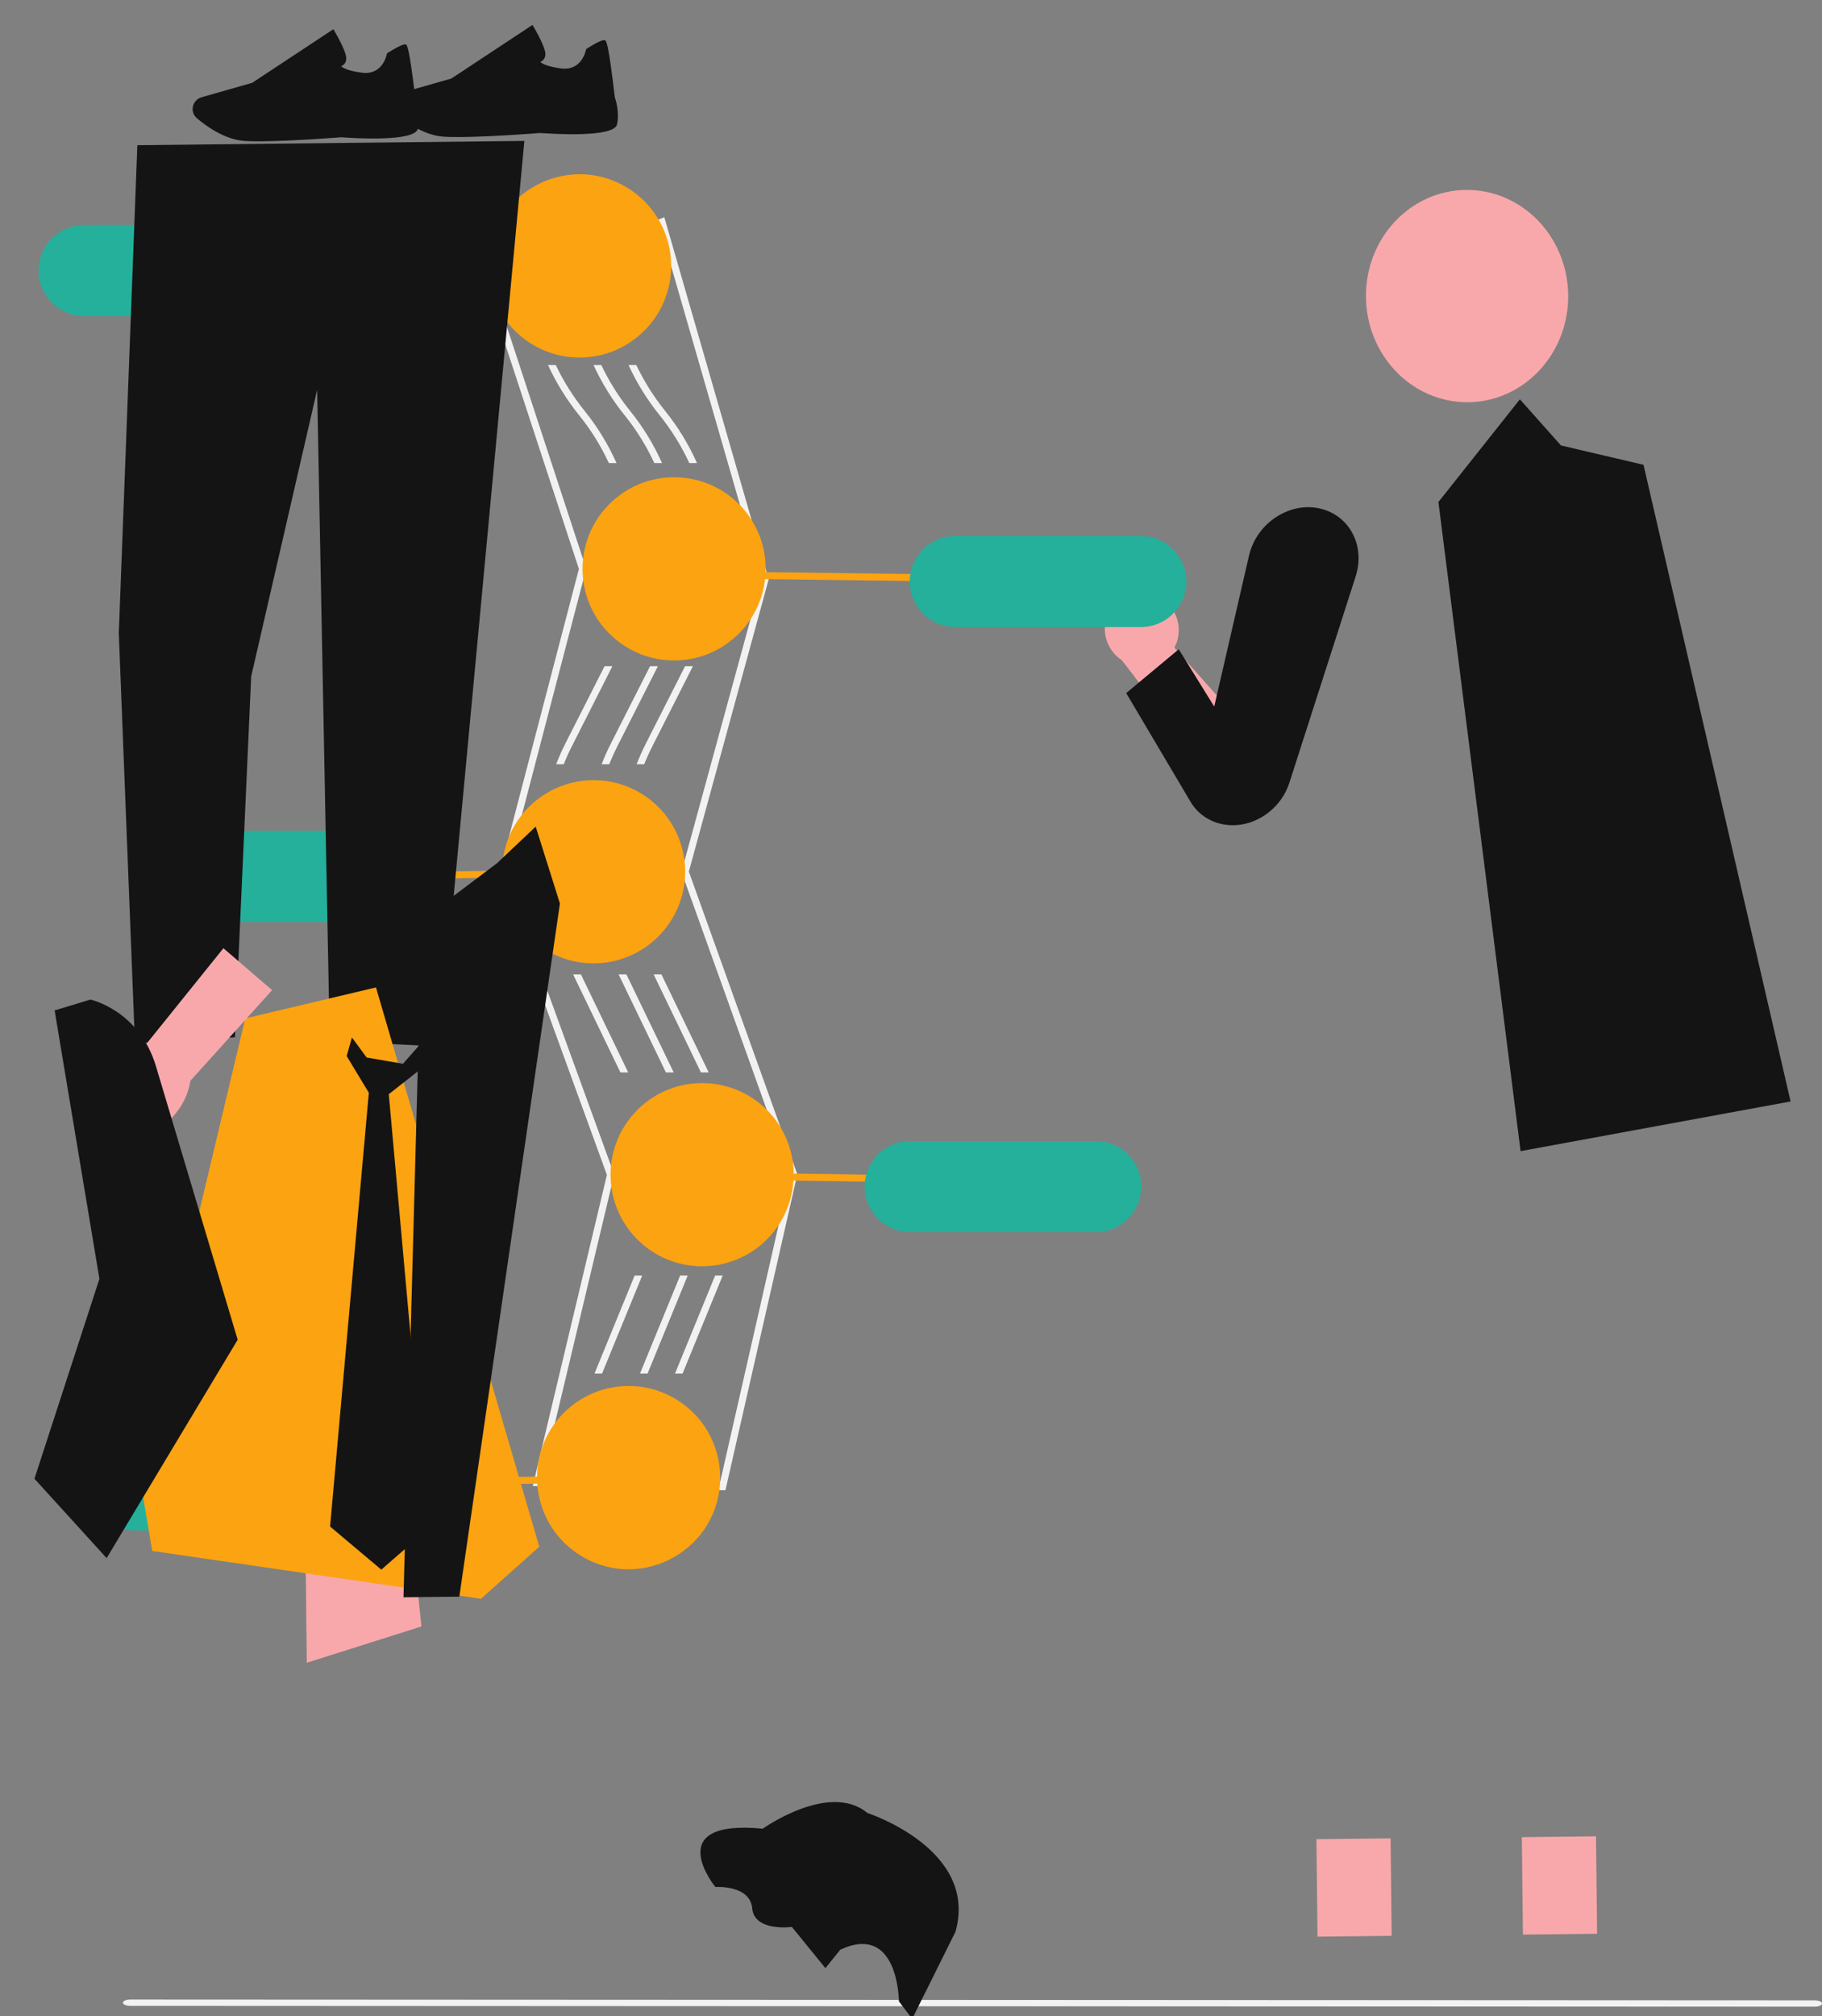 <?xml version="1.0" encoding="utf-8"?>
<svg xmlns="http://www.w3.org/2000/svg" data-name="Layer 1" width="520.52" height="575.724" viewBox="0 0 520.52 575.724">
  <rect x="0" y="0" width="520.52" height="575.724" fill="#808080" stroke="none"/>
  <path d="M 207.249 425.57 L 152.206 424.348 L 173.383 335.504 L 142.409 250.394 L 142.488 250.092 L 165.383 162.477 L 139.229 82.72 L 189.788 62.035 L 219.604 165.417 L 219.53 165.688 L 196.793 248.904 L 227.785 335.332 L 227.72 335.617 L 207.249 425.57 Z M 154.725 422.403 L 205.661 423.535 L 225.705 335.457 L 194.697 248.985 L 217.527 165.432 L 188.483 64.729 L 141.709 83.866 L 167.467 162.413 L 167.393 162.698 L 144.501 250.296 L 175.468 335.385 L 175.398 335.676 L 154.725 422.403 Z" style="fill: rgb(242, 242, 242);"/>
  <path d="M 191.745 75.945 C 191.744 85.037 187.018 93.475 179.265 98.225 C 178.693 98.589 178.102 98.923 177.495 99.225 C 175.321 100.348 172.997 101.157 170.595 101.625 C 169.925 101.755 169.245 101.855 168.555 101.925 C 167.57 102.046 166.578 102.106 165.585 102.105 C 162.742 102.11 159.918 101.647 157.225 100.735 L 157.225 100.725 C 156.358 100.446 155.51 100.112 154.685 99.725 C 145.826 95.675 139.956 87.033 139.455 77.305 C 139.435 76.855 139.425 76.395 139.425 75.945 C 139.425 75.735 139.425 75.515 139.435 75.305 C 139.927 55.174 162.027 43.124 179.215 53.616 C 186.998 58.366 191.746 66.827 191.745 75.945 Z" style="fill: rgb(252, 163, 17);"/>
  <path d="M 218.745 162.445 C 218.745 162.775 218.735 163.095 218.715 163.425 C 218.7 164.094 218.65 164.761 218.565 165.425 C 217.324 176.188 209.585 185.075 199.095 187.785 C 198.295 187.985 197.495 188.155 196.675 188.285 C 195.322 188.498 193.955 188.605 192.585 188.605 C 191.334 188.606 190.084 188.516 188.845 188.335 C 188.165 188.245 187.485 188.115 186.825 187.965 C 183.546 187.234 180.441 185.868 177.685 183.945 C 177.115 183.555 176.555 183.135 176.025 182.695 C 162.707 171.81 163.347 151.252 177.315 141.215 L 177.315 141.205 C 177.875 140.792 178.456 140.408 179.055 140.055 C 182.018 138.252 185.313 137.065 188.745 136.565 C 189.425 136.465 190.115 136.395 190.805 136.355 C 191.395 136.305 191.985 136.285 192.585 136.285 C 194.726 136.283 196.859 136.545 198.935 137.065 C 199.741 137.263 200.535 137.503 201.315 137.785 C 211.766 141.477 218.752 151.361 218.745 162.445 Z" style="fill: rgb(252, 163, 17);"/>
  <path d="M 195.745 248.945 C 195.744 257.286 191.761 265.126 185.025 270.045 C 184.486 270.451 183.925 270.828 183.345 271.175 C 181.35 272.426 179.189 273.392 176.925 274.045 C 176.275 274.245 175.615 274.415 174.945 274.555 C 171.389 275.292 167.72 275.288 164.165 274.545 C 163.303 274.365 162.452 274.138 161.615 273.865 C 151.268 270.552 144.042 261.194 143.455 250.345 C 143.435 249.875 143.425 249.415 143.425 248.945 C 143.425 248.745 143.425 248.545 143.435 248.345 C 143.636 239.301 148.501 231.005 156.295 226.415 C 157.072 225.946 157.877 225.525 158.705 225.155 C 162.118 223.589 165.83 222.781 169.585 222.785 C 169.825 222.785 170.065 222.785 170.305 222.805 C 170.994 222.813 171.681 222.856 172.365 222.935 C 174.896 223.195 177.373 223.832 179.715 224.825 C 180.345 225.085 180.955 225.365 181.555 225.685 C 190.273 230.164 195.752 239.144 195.745 248.945 Z" style="fill: rgb(252, 163, 17);"/>
  <path d="M 226.745 335.395 L 226.745 335.445 C 226.745 336.105 226.715 336.755 226.655 337.395 C 225.843 348.33 218.292 357.595 207.745 360.595 L 207.745 360.605 C 206.995 360.825 206.234 361.005 205.465 361.145 C 203.857 361.451 202.223 361.605 200.585 361.605 C 199.546 361.607 198.507 361.544 197.475 361.415 C 196.805 361.345 196.135 361.235 195.475 361.105 C 192.004 360.42 188.709 359.032 185.795 357.025 C 185.201 356.624 184.627 356.193 184.075 355.735 C 172.062 345.964 171.123 327.952 182.055 316.985 L 182.055 316.975 C 182.565 316.465 183.095 315.975 183.645 315.515 C 186.202 313.33 189.16 311.665 192.355 310.615 C 192.995 310.395 193.635 310.205 194.295 310.045 C 196.353 309.537 198.465 309.281 200.585 309.285 C 200.965 309.285 201.345 309.295 201.725 309.315 C 202.505 309.345 203.285 309.415 204.045 309.515 L 204.045 309.525 L 204.055 309.525 C 217.031 311.248 226.729 322.306 226.745 335.395 Z" style="fill: rgb(252, 163, 17);"/>
  <path d="M 205.745 421.945 C 205.745 442.083 183.945 454.668 166.506 444.6 C 158.853 440.181 153.948 432.198 153.465 423.375 C 153.435 422.895 153.425 422.425 153.425 421.945 C 153.425 421.755 153.425 421.565 153.435 421.375 C 153.629 411.998 158.835 403.445 167.075 398.965 C 167.941 398.489 168.836 398.068 169.755 397.705 C 172.876 396.431 176.215 395.779 179.585 395.785 C 180.175 395.785 180.765 395.805 181.355 395.845 C 182.055 395.895 182.745 395.965 183.425 396.065 C 185.843 396.416 188.197 397.113 190.415 398.135 C 191.025 398.405 191.625 398.705 192.215 399.035 C 200.567 403.632 205.752 412.412 205.745 421.945 Z" style="fill: rgb(252, 163, 17);"/>
  <path d="M 187.945 190.245 C 187.875 190.405 187.795 190.555 187.715 190.705 L 176.345 213.155 C 175.505 214.825 174.735 216.515 174.035 218.245 L 171.885 218.245 C 172.67 216.2 173.561 214.197 174.555 212.245 L 185.715 190.245 L 187.945 190.245 Z" style="fill: rgb(242, 242, 242);"/>
  <path d="M 189.135 132.245 L 186.935 132.245 C 184.677 127.357 181.825 122.766 178.445 118.575 C 174.902 114.185 171.919 109.372 169.565 104.245 L 171.785 104.245 C 173.999 108.914 176.758 113.305 180.005 117.325 C 183.685 121.88 186.754 126.896 189.135 132.245 Z" style="fill: rgb(242, 242, 242);"/>
  <polygon points="192.465 306.245 190.245 306.245 176.725 278.245 178.955 278.245 192.465 306.245" style="fill: rgb(242, 242, 242);"/>
  <path d="M 194.305 364.245 L 196.455 364.245 C 196.305 364.635 196.155 365.015 195.995 365.405 L 184.995 392.245 L 182.835 392.245 L 194.145 364.645 C 194.195 364.515 194.255 364.375 194.305 364.245 Z" style="fill: rgb(242, 242, 242);"/>
  <path d="M 204.305 364.245 L 206.455 364.245 C 206.305 364.635 206.155 365.015 205.995 365.405 L 194.995 392.245 L 192.835 392.245 L 204.145 364.645 C 204.195 364.515 204.255 364.375 204.305 364.245 Z" style="fill: rgb(242, 242, 242);"/>
  <path d="M 197.945 190.245 C 197.865 190.395 197.795 190.555 197.715 190.705 L 186.345 213.155 C 185.495 214.825 184.725 216.522 184.035 218.245 L 181.875 218.245 C 182.667 216.201 183.562 214.199 184.555 212.245 L 195.715 190.245 L 197.945 190.245 Z" style="fill: rgb(242, 242, 242);"/>
  <path d="M 199.125 132.245 L 196.935 132.245 C 194.674 127.358 191.823 122.768 188.445 118.575 C 184.902 114.185 181.919 109.372 179.565 104.245 L 181.775 104.245 C 184 108.911 186.762 113.3 190.005 117.325 C 193.681 121.88 196.747 126.896 199.125 132.245 Z" style="fill: rgb(242, 242, 242);"/>
  <polygon points="202.465 306.245 200.245 306.245 186.735 278.245 188.955 278.245 202.465 306.245" style="fill: rgb(242, 242, 242);"/>
  <path d="M 181.305 364.245 L 183.455 364.245 C 183.305 364.635 183.155 365.015 182.995 365.405 L 171.995 392.245 L 169.835 392.245 L 181.145 364.645 C 181.195 364.515 181.255 364.375 181.305 364.245 Z" style="fill: rgb(242, 242, 242);"/>
  <path d="M 174.945 190.245 C 174.865 190.405 174.795 190.555 174.715 190.705 L 163.345 213.155 C 162.495 214.825 161.728 216.522 161.045 218.245 L 158.885 218.245 C 159.674 216.201 160.565 214.199 161.555 212.245 L 172.715 190.245 L 174.945 190.245 Z" style="fill: rgb(242, 242, 242);"/>
  <path d="M 176.135 132.245 L 173.945 132.245 C 171.683 127.357 168.828 122.766 165.445 118.575 C 161.904 114.184 158.921 109.37 156.565 104.245 L 158.775 104.245 C 160.998 108.911 163.76 113.301 167.005 117.325 C 170.68 121.883 173.749 126.898 176.135 132.245 Z" style="fill: rgb(242, 242, 242);"/>
  <polygon points="165.955 278.245 179.465 306.245 177.245 306.245 163.725 278.245 165.955 278.245" style="fill: rgb(242, 242, 242);"/>
  <rect x="431.426" y="200.095" width="102.43" height="2" transform="matrix(1, -0.014, 0.014, 1, -381.239, -117.29)" style="fill: rgb(252, 163, 17);"/>
  <rect x="450.426" y="546.097" width="102.43" height="2" transform="matrix(1, -0.014, 0.014, 1, -386.234, -116.98)" style="fill: rgb(252, 163, 17);"/>
  <path d="M 91.309 411.059 L 38.309 411.059 C 28.302 411.059 22.047 421.892 27.051 430.559 C 29.373 434.581 33.665 437.059 38.309 437.059 L 91.309 437.059 C 101.317 437.059 107.571 426.226 102.568 417.559 C 100.245 413.537 95.954 411.059 91.309 411.059 Z" style="fill: rgb(37, 176, 155);"/>
  <rect x="438.426" y="373.096" width="102.43" height="2" transform="matrix(1, -0.014, 0.014, 1, -383.737, -117.171)" style="fill: rgb(252, 163, 17);"/>
  <polygon points="309.94 166.552 194.472 165.073 194.501 163.073 309.969 164.552 309.94 166.552" style="fill: rgb(252, 163, 17);"/>
  <rect x="633.081" y="409.88" width="2" height="102.43" transform="matrix(0.014, -1, 1, 0.014, -214.509, 964.167)" style="fill: rgb(252, 163, 17);"/>
  <path d="M 313.038 325.848 L 260.038 325.848 C 250.031 325.848 243.776 336.681 248.78 345.348 C 251.102 349.37 255.394 351.848 260.038 351.848 L 313.038 351.848 C 323.046 351.848 329.3 341.015 324.297 332.348 C 321.974 328.326 317.683 325.848 313.038 325.848 Z" style="fill: rgb(37, 176, 155);"/>
  <path d="M 77.041 64.27 L 24.041 64.27 C 14.034 64.27 7.779 75.103 12.783 83.77 C 15.105 87.792 19.397 90.27 24.041 90.27 L 77.041 90.27 C 87.049 90.27 93.303 79.437 88.3 70.77 C 85.977 66.748 81.686 64.27 77.041 64.27 Z" style="fill: rgb(37, 176, 155);"/>
  <path d="M 102.969 237.27 L 49.969 237.27 C 39.962 237.27 33.707 248.103 38.711 256.77 C 41.033 260.792 45.325 263.27 49.969 263.27 L 102.969 263.27 C 112.977 263.27 119.231 252.437 114.228 243.77 C 111.905 239.748 107.614 237.27 102.969 237.27 Z" style="fill: rgb(37, 176, 155);"/>
  <path d="M 518.464 571.225 L 37.181 570.992 C 35.599 570.992 34.609 571.746 35.401 572.349 C 35.768 572.629 36.447 572.802 37.181 572.802 L 518.464 573.035 C 520.047 573.035 521.036 572.281 520.245 571.678 C 519.878 571.398 519.199 571.225 518.464 571.225 Z" style="fill: rgb(242, 242, 242);"/>
  <rect x="-374.1" y="552.46" width="21.188" height="27.834" transform="matrix(1, -0.011, -0.011, -1, 756.569, 1101.384)" fill="#f8a8ab" style=""/>
  <path d="M 363.424 538.887 C 359.913 538.587 342.337 537.257 341.453 541.107 C 340.649 544.639 341.836 548.33 342.003 548.836 C 343.69 564.894 344.317 565.072 344.7 565.175 C 345.299 565.344 347.045 564.547 349.878 562.805 L 350.055 562.692 L 350.095 562.496 C 350.144 562.243 351.4 556.35 357.353 557.259 C 361.434 557.877 362.757 558.739 363.179 559.16 C 362.835 559.31 362.404 559.573 362.1 560.022 C 361.659 560.678 361.58 561.521 361.875 562.533 C 362.64 565.203 364.935 569.147 365.033 569.307 L 365.298 569.756 L 388.642 554.71 L 403.06 550.775 C 404.149 550.476 405.022 549.736 405.464 548.742 C 406.072 547.356 405.698 545.745 404.522 544.733 C 401.903 542.484 396.704 538.634 391.241 538.156 C 389.79 538.025 387.867 537.978 385.709 537.978 C 376.695 537.978 363.533 538.868 363.435 538.887 L 363.424 538.887 Z" style="transform-box: fill-box; transform-origin: 50% 50%; fill: rgb(20, 20, 20);" transform="matrix(-1, 0.011, -0.011, -1, -0, 0)"/>
  <rect x="-432.79" y="552.46" width="21.188" height="27.834" transform="matrix(1, -0.011, -0.011, -1, 873.944, 1100.151)" fill="#f8a8ab" style=""/>
  <path d="M 420.32 538.29 C 416.809 537.99 399.233 536.66 398.349 540.51 C 397.545 544.042 398.732 547.733 398.899 548.239 C 400.585 564.297 401.213 564.475 401.596 564.578 C 402.194 564.747 403.94 563.95 406.774 562.208 L 406.95 562.095 L 406.991 561.899 C 407.039 561.646 408.295 555.753 414.249 556.662 C 418.33 557.28 419.653 558.142 420.075 558.563 C 419.731 558.713 419.3 558.976 418.996 559.425 C 418.555 560.081 418.476 560.924 418.77 561.936 C 419.536 564.606 421.831 568.55 421.928 568.71 L 422.193 569.159 L 445.538 554.113 L 459.956 550.178 C 461.045 549.879 461.917 549.139 462.359 548.145 C 462.967 546.759 462.594 545.148 461.418 544.136 C 458.799 541.887 453.6 538.037 448.137 537.559 C 446.685 537.428 444.763 537.381 442.605 537.381 C 433.591 537.381 420.428 538.271 420.33 538.29 L 420.32 538.29 Z" style="transform-box: fill-box; transform-origin: 50% 50%; fill: rgb(20, 20, 20);" transform="matrix(-1, 0.011, -0.011, -1, 0, 0)"/>
  <polygon points="402.058 112.822 434.914 102.825 434.914 146.614 405.104 146.614 402.058 112.822" fill="#f8a8ab" style="transform-box: fill-box; transform-origin: 50% 50%;" transform="matrix(-1, 0.011, -0.011, -1, -0, 0)"/>
  <circle cx="241.56" cy="44.8" r="32.35" fill="#f8a8ab" style="" transform="matrix(-0.893, 0.009, 0.01, 0.937, 634.385, 40.398)"/>
  <path d="M 404.2 61.056 L 408.875 56.231 L 417.336 68.827 C 417.336 68.827 428.134 68.354 428.134 75.17 C 428.134 81.983 438.042 82.18 438.042 82.18 C 438.042 82.18 452.06 103.011 423.019 97.525 C 423.019 97.525 402.879 109.262 392.856 99.228 C 392.856 99.228 362.136 86.069 370.932 63.153 L 385.536 39.53 L 388.849 44.875 C 388.849 44.875 386.848 67.319 404.211 61.066 L 404.2 61.056 Z" style="fill: rgb(20, 20, 20); transform-box: fill-box; transform-origin: 59.69% 52.996%;" transform="matrix(-0.996, 0.092, -0.092, -0.996, -0, 0)"/>
  <polygon points="478.545 536.665 367.978 536.665 395.035 278.382 426.404 280.256 427.951 466.26 447.693 384.631 453.47 281.661 482.056 280.256 485.376 397.392 478.545 536.665" style="fill: rgb(20, 20, 20); transform-box: fill-box; transform-origin: 50% 50%;" transform="matrix(-1, 0.011, -0.011, -1, -0, -0)"/>
  <polygon points="413.02 295.433 450.459 287.001 482.467 158.942 478.7 135.23 384.952 120.54 368.133 135.23 413.02 295.433" style="transform-box: fill-box; transform-origin: 50% 50%; fill: rgb(252, 163, 17);" transform="matrix(-1, 0.011, -0.011, -1, 0, -0)"/>
  <polygon points="434.209 114.033 445.945 127.204 469.528 132.728 511.547 314.535 434.41 328.724 410.936 143.359 434.209 114.033" style="transform-origin: 466.285px 221.043px; fill: rgb(20, 20, 20);"/>
  <polygon points="366.897 340.851 360.218 318.816 391.131 121.213 407.079 121.213 399.722 314.581 378.069 330.508 366.897 340.851" style="transform-box: fill-box; transform-origin: 50% 50%; fill: rgb(20, 20, 20);" transform="matrix(-1, 0.011, -0.011, -1, 0, -0)"/>
  <polygon points="421.612 275.931 415.4 265.382 427.825 141.641 413.327 129.172 399.858 140.677 409.704 264.904 395.355 275.931 400.373 279.294 405.554 273.542 415.918 275.453 420.055 281.215 421.612 275.931" style="transform-box: fill-box; transform-origin: 50% 50%; fill: rgb(20, 20, 20);" transform="matrix(-1, 0.011, -0.011, -1, -0, 0)"/>
  <path id="uuid-4155b336-10d9-4b14-826d-07551e167be9-115-165-128-665" d="M 470.446 260.328 C 475.656 253.817 483.549 251.578 488.072 255.316 C 492.594 259.054 492.038 267.364 486.829 273.884 C 484.784 276.517 482.083 278.559 478.945 279.833 L 456.483 307.105 L 442.7 294.982 L 466.307 269.387 C 466.904 266.005 468.321 262.904 470.446 260.337 C 470.446 260.337 470.446 260.337 470.446 260.337 L 470.446 260.328 Z" fill="#f8a8ab" style="transform-box: fill-box; transform-origin: 50% 50%;" transform="matrix(-1, 0.011, -0.011, -1, -0, 0)"/>
  <path d="M 504.882 289.875 L 494.621 292.864 C 494.621 292.864 480.718 289.669 476.113 273.593 L 453.64 195.271 L 491.757 133.326 L 512.125 156.223 L 492.94 213.09 L 504.892 289.875 L 504.882 289.875 Z" style="fill: rgb(20, 20, 20); transform-box: fill-box; transform-origin: 50% 50%;" transform="matrix(-1, 0.011, -0.011, -1, -0, -0)"/>
  <path d="M 317.83 163.537 C 323.526 164.997 327.024 170.726 325.72 176.459 C 325.584 177.018 325.401 177.564 325.175 178.092 L 352.942 203.843 L 334.087 208.275 L 310.609 183.142 C 306.253 180.863 303.98 175.934 305.075 171.141 C 306.402 165.576 311.989 162.14 317.554 163.467 C 317.647 163.489 317.739 163.512 317.83 163.537 Z" style="fill: rgb(248, 168, 171); transform-box: fill-box; transform-origin: 50% 50%;" transform="matrix(0.995, 0.097, -0.097, 0.995, 0, 0)"/>
  <path d="M 325.91 153.059 L 272.91 153.059 C 262.903 153.059 256.648 163.892 261.652 172.559 C 263.974 176.581 268.266 179.059 272.91 179.059 L 325.91 179.059 C 335.918 179.059 342.172 168.226 337.169 159.559 C 334.846 155.537 330.555 153.059 325.91 153.059 Z" style="fill: rgb(37, 176, 155);"/>
  <path d="M 336.746 185.417 L 321.739 197.92 L 340.095 228.92 C 342.74 233.43 347.695 235.967 353.192 235.627 C 359.961 235.178 366.127 230.298 368.316 223.659 L 387.243 164.756 C 390.049 156.219 385.914 147.724 377.832 145.408 C 369.87 143.099 360.799 147.955 357.571 156.255 C 357.509 156.41 357.451 156.568 357.395 156.725 C 357.195 157.283 357.024 157.848 356.882 158.418 L 346.889 201.775 L 336.746 185.417 Z" style="fill: rgb(20, 20, 20);"/>
</svg>